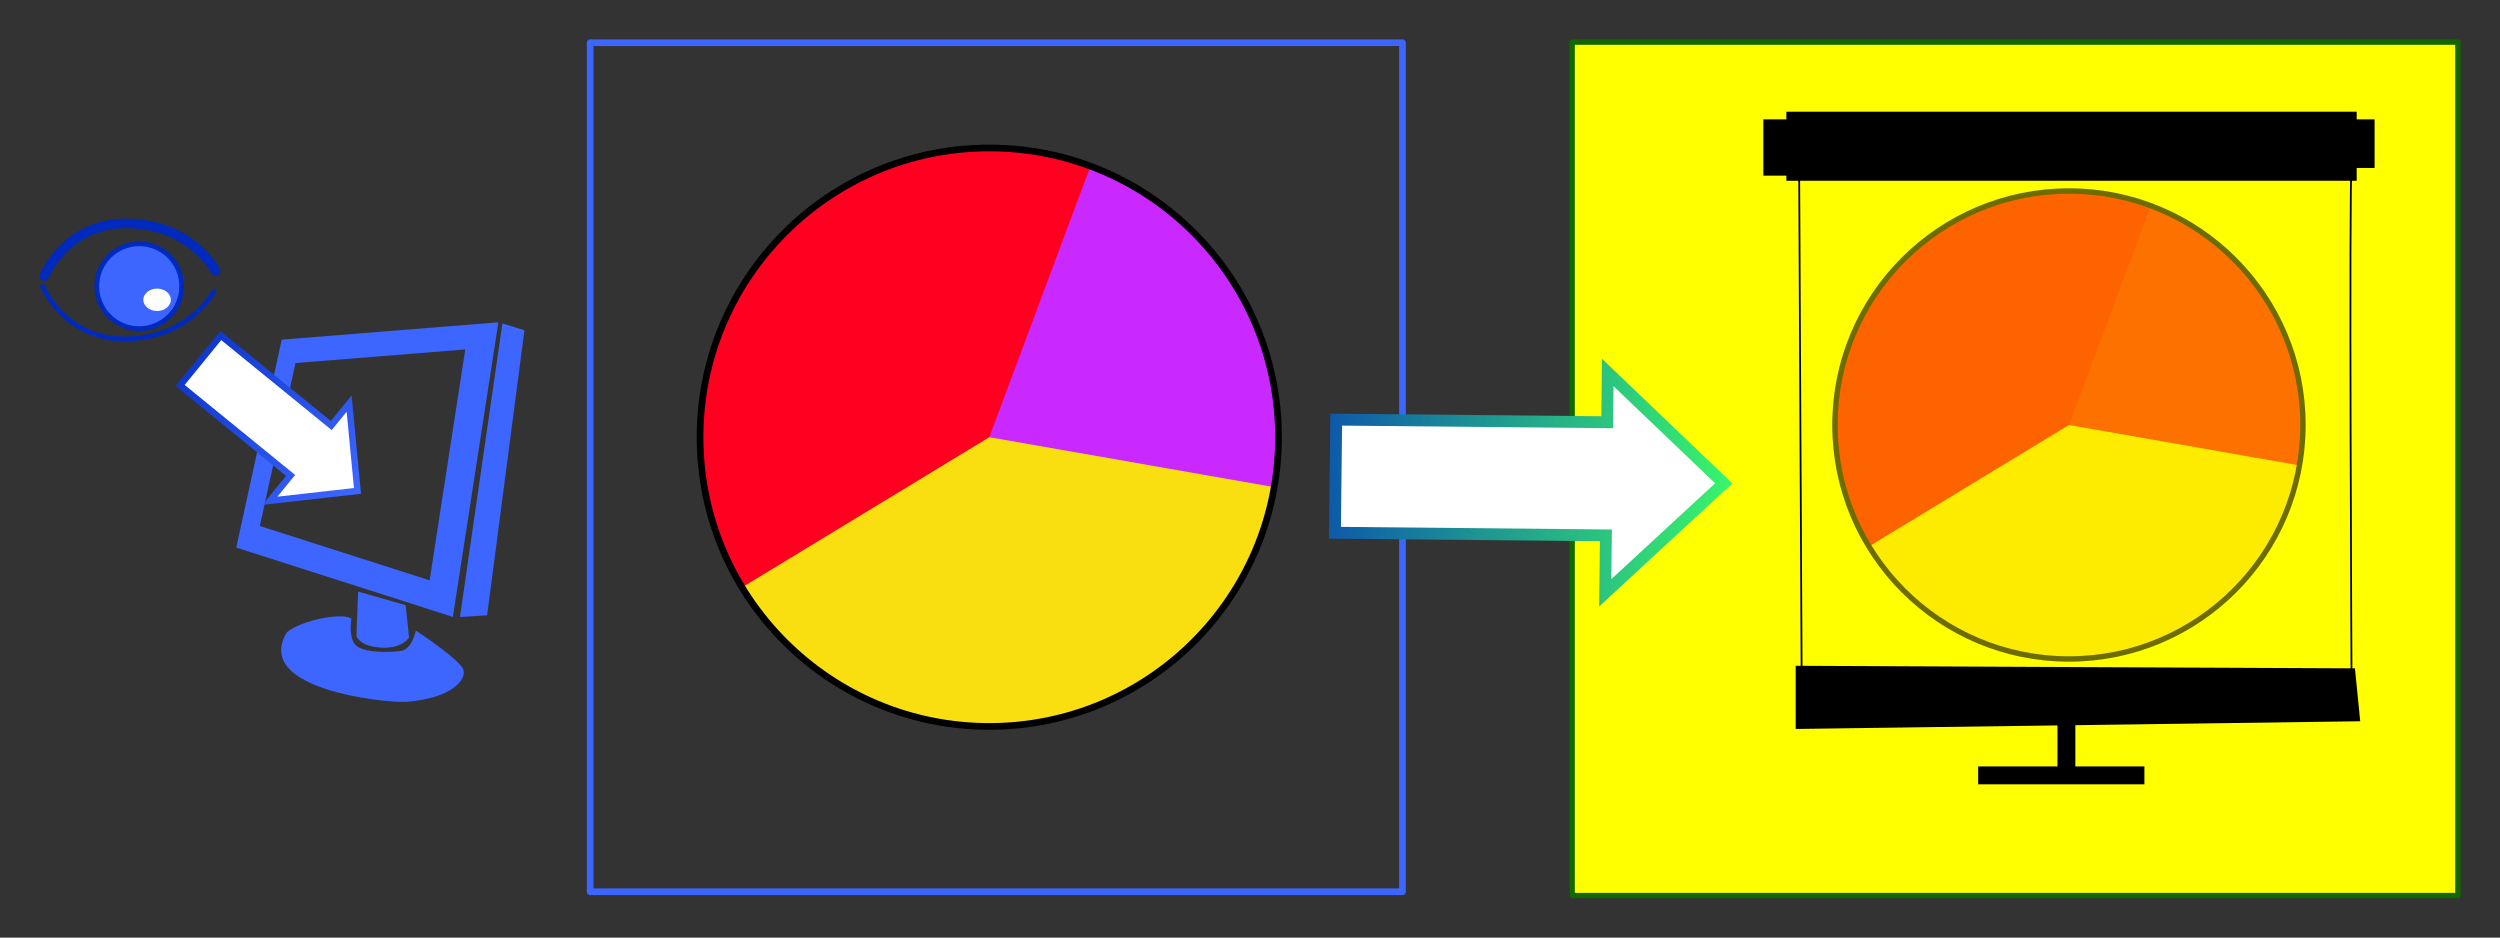 <?xml version="1.0" encoding="UTF-8" standalone="no"?>
<!-- Created with Inkscape (http://www.inkscape.org/) -->
<svg xmlns:dc="http://purl.org/dc/elements/1.1/" xmlns:cc="http://creativecommons.org/ns#" xmlns:rdf="http://www.w3.org/1999/02/22-rdf-syntax-ns#" xmlns:svg="http://www.w3.org/2000/svg" xmlns="http://www.w3.org/2000/svg" xmlns:xlink="http://www.w3.org/1999/xlink" xmlns:sodipodi="http://sodipodi.sourceforge.net/DTD/sodipodi-0.dtd" xmlns:inkscape="http://www.inkscape.org/namespaces/inkscape" width="317.12mm" height="118.938mm" viewBox="0 0 1123.655 421.434" id="svg4573" version="1.1" inkscape:version="0.91 r13725" sodipodi:docname="krita_metamerism_presentation.svg">
  <rect x="0" y="0" width="1123.655" height="421.434" fill="#333333" stroke="none"/>
  <defs id="defs4575">
    <linearGradient id="linearGradient5243" inkscape:collect="always">
      <stop id="stop5245" offset="0" style="stop-color:#0029be;stop-opacity:1"/>
      <stop id="stop5247" offset="1" style="stop-color:#3cff67;stop-opacity:1"/>
    </linearGradient>
    <linearGradient inkscape:collect="always" xlink:href="#linearGradient21822" id="linearGradient21917" gradientUnits="userSpaceOnUse" x1="284.359" y1="265.122" x2="356.745" y2="237.563" gradientTransform="matrix(0.868,1.387,-1.387,0.868,198.596,-238.766)"/>
    <linearGradient inkscape:collect="always" id="linearGradient21822">
      <stop style="stop-color:#0029be;stop-opacity:1" offset="0" id="stop21824"/>
      <stop style="stop-color:#3c66ff;stop-opacity:1" offset="1" id="stop21826"/>
    </linearGradient>
    <linearGradient inkscape:collect="always" xlink:href="#linearGradient5243" id="linearGradient5217" gradientUnits="userSpaceOnUse" gradientTransform="matrix(2.826,0.92,-0.995,2.612,90.673,-718.93)" x1="284.359" y1="265.122" x2="363.276" y2="239.08"/>
  </defs>
  <sodipodi:namedview id="base" pagecolor="#ffffff" bordercolor="#666666" borderopacity="1.0" inkscape:pageopacity="0.0" inkscape:pageshadow="2" inkscape:zoom="0.49497475" inkscape:cx="530.35283" inkscape:cy="157.66603" inkscape:document-units="px" inkscape:current-layer="layer1" showgrid="false" fit-margin-right="5" fit-margin-top="5" fit-margin-left="5" fit-margin-bottom="5" inkscape:window-width="1280" inkscape:window-height="965" inkscape:window-x="0" inkscape:window-y="0" inkscape:window-maximized="1"/>
  <g inkscape:label="Layer 1" inkscape:groupmode="layer" id="layer1" transform="translate(-89.64,-20.145)">
    <g transform="matrix(0.963,0,0,0.963,80.213,-208.282)" id="g22119">
      <path style="fill:none;fill-rule:evenodd;stroke:#0029be;stroke-width:4.436;stroke-linecap:round;stroke-linejoin:miter;stroke-miterlimit:4;stroke-dasharray:none;stroke-opacity:1" d="m 110.428,363.664 c 0,0 -11.089,-21.387 -40.397,-22.179 -29.308,-0.792 -39.605,24.555 -39.605,24.555" id="path4237" inkscape:connector-curvature="0"/>
      <circle style="fill:#3c66ff;fill-opacity:1;stroke:#0029be;stroke-width:2.218;stroke-linecap:round;stroke-linejoin:round;stroke-miterlimit:4;stroke-dasharray:none;stroke-dashoffset:0;stroke-opacity:1" id="path4239" cx="74.784" cy="370.793" r="19.802"/>
      <path inkscape:connector-curvature="0" id="path4241" d="m 109.636,373.18 c 0,0 -11.089,21.387 -40.397,22.179 -29.308,0.792 -39.605,-24.555 -39.605,-24.555" style="fill:none;fill-rule:evenodd;stroke:#0029be;stroke-width:2.218;stroke-linecap:round;stroke-linejoin:miter;stroke-miterlimit:4;stroke-dasharray:none;stroke-opacity:1"/>
      <ellipse style="fill:#ffffff;fill-opacity:1;stroke:#3c66ff;stroke-width:2.218;stroke-linecap:round;stroke-linejoin:round;stroke-miterlimit:4;stroke-dasharray:none;stroke-dashoffset:0;stroke-opacity:1" id="path4243" cx="83.101" cy="377.129" rx="7.525" ry="6.337"/>
      <g id="g4271" style="fill:#3c66ff;fill-opacity:1" transform="matrix(1.327,0,0,1.327,-24.543,-161.11)">
        <path id="path4245" transform="matrix(0.836,0,0,0.836,27.692,33.546)" d="m 207.498,454.514 -91.143,7.291 -19.141,87.496 91.143,29.166 19.141,-123.953 z m -13.926,11.42 -15,97.143 -71.43,-22.857 15,-68.57 71.43,-5.715 z" style="fill:#3c66ff;fill-opacity:1;fill-rule:evenodd;stroke:none;stroke-width:1px;stroke-linecap:butt;stroke-linejoin:miter;stroke-opacity:1" inkscape:connector-curvature="0"/>
        <path sodipodi:nodetypes="ccccc" inkscape:connector-curvature="0" id="path4251" d="m 202.57,413.925 -14.921,103.256 9.55,-0.597 13.131,-100.272 z" style="fill:#3c66ff;fill-opacity:1;fill-rule:evenodd;stroke:none;stroke-width:0.836px;stroke-linecap:butt;stroke-linejoin:miter;stroke-opacity:1"/>
        <path inkscape:connector-curvature="0" id="path4253" d="m 151.838,508.228 -0.597,15.518 c 0,0 0.597,3.581 8.356,4.178 7.759,0.597 10.147,-3.581 10.147,-3.581 l -1.194,-11.34 z" style="fill:#3c66ff;fill-opacity:1;fill-rule:evenodd;stroke:none;stroke-width:0.836px;stroke-linecap:butt;stroke-linejoin:miter;stroke-opacity:1"/>
        <path sodipodi:nodetypes="cccscssc" inkscape:connector-curvature="0" id="path4255" d="m 149.45,517.778 c -2.984,-2.387 -17.906,0.597 -22.68,4.775 -12.214,20.234 35.008,24.835 41.78,24.471 16.115,-1.194 21.487,-7.759 20.293,-11.34 -1.194,-3.581 -16.712,-13.728 -16.712,-13.728 0,0 -1.194,6.565 -5.372,7.162 -4.178,0.597 -12.534,0.597 -15.518,-1.791 -2.984,-2.387 -1.791,-9.55 -1.791,-9.55 z" style="fill:#3c66ff;fill-opacity:1;fill-rule:evenodd;stroke:none;stroke-width:0.836px;stroke-linecap:butt;stroke-linejoin:miter;stroke-opacity:1"/>
      </g>
      <path sodipodi:nodetypes="cccccccc" inkscape:connector-curvature="0" id="path21798" d="m 93.857,417.095 51.554,42 -9.638,11.83 40.864,-4.6 -3.907,-40.764 -8.348,10.246 -51.554,-42 z" style="fill:#ffffff;fill-opacity:1;fill-rule:evenodd;stroke:url(#linearGradient21917);stroke-width:3.026;stroke-linecap:butt;stroke-linejoin:miter;stroke-miterlimit:4;stroke-dasharray:none;stroke-opacity:1"/>
    </g>
    <rect style="fill:none;fill-opacity:1;stroke:#3c66ff;stroke-width:3;stroke-linecap:round;stroke-linejoin:round;stroke-miterlimit:4;stroke-dasharray:none;stroke-dashoffset:0;stroke-opacity:1" id="rect5155" width="365.12" height="381.572" x="354.88" y="39.361"/>
    <circle r="130" cy="216.648" cx="534.286" id="circle5159" style="fill:#ff0020;fill-opacity:1;stroke:none;stroke-width:3;stroke-linecap:round;stroke-linejoin:round;stroke-miterlimit:4;stroke-dasharray:none;stroke-dashoffset:0;stroke-opacity:1"/>
    <path style="fill:#c929ff;fill-opacity:1;stroke:none;stroke-width:3;stroke-linecap:round;stroke-linejoin:round;stroke-miterlimit:4;stroke-dasharray:none;stroke-dashoffset:0;stroke-opacity:1" id="circle5161" sodipodi:type="arc" sodipodi:cx="534.28571" sodipodi:cy="216.64792" sodipodi:rx="130" sodipodi:ry="130" sodipodi:start="5.0698386" sodipodi:end="0.19913563" d="M 579.771,94.865 A 130,130 0 0 1 661.717,242.365 L 534.286,216.648 Z"/>
    <path d="M 662.332,239.099 A 130,130 0 0 1 558.343,344.402 130,130 0 0 1 423.175,284.135 l 111.11,-67.487 z" sodipodi:end="2.5957611" sodipodi:start="0.17356934" sodipodi:ry="130" sodipodi:rx="130" sodipodi:cy="216.64792" sodipodi:cx="534.28571" sodipodi:type="arc" id="path5163" style="fill:#f9df0f;fill-opacity:1;stroke:none;stroke-width:3;stroke-linecap:round;stroke-linejoin:round;stroke-miterlimit:4;stroke-dasharray:none;stroke-dashoffset:0;stroke-opacity:1"/>
    <circle style="fill:none;fill-opacity:1;stroke:#000000;stroke-width:3;stroke-linecap:round;stroke-linejoin:round;stroke-miterlimit:4;stroke-dasharray:none;stroke-dashoffset:0;stroke-opacity:1" id="path5157" cx="534.286" cy="216.648" r="130"/>
    <rect y="39.068" x="796.258" height="383.587" width="398.113" id="rect5187" style="fill:#ffff00;fill-opacity:1;stroke:#116700;stroke-width:2.414;stroke-linecap:round;stroke-linejoin:round;stroke-miterlimit:4;stroke-dasharray:none;stroke-dashoffset:0;stroke-opacity:1"/>
    <circle style="fill:#fd6400;fill-opacity:1;stroke:none;stroke-width:3;stroke-linecap:round;stroke-linejoin:round;stroke-miterlimit:4;stroke-dasharray:none;stroke-dashoffset:0;stroke-opacity:1" id="circle5189" cx="1019.559" cy="211.164" r="105.173"/>
    <path d="m 1056.358,112.638 a 105.173,105.173 0 0 1 66.296,119.331 l -103.095,-20.806 z" sodipodi:end="0.19913563" sodipodi:start="5.0698386" sodipodi:ry="105.17319" sodipodi:rx="105.17319" sodipodi:cy="211.16357" sodipodi:cx="1019.5594" sodipodi:type="arc" id="path5193" style="fill:#fd7100;fill-opacity:1;stroke:none;stroke-width:3;stroke-linecap:round;stroke-linejoin:round;stroke-miterlimit:4;stroke-dasharray:none;stroke-dashoffset:0;stroke-opacity:1"/>
    <path style="fill:#fdeb00;fill-opacity:1;stroke:none;stroke-width:3;stroke-linecap:round;stroke-linejoin:round;stroke-miterlimit:4;stroke-dasharray:none;stroke-dashoffset:0;stroke-opacity:1" id="path5195" sodipodi:type="arc" sodipodi:cx="1019.5594" sodipodi:cy="211.16357" sodipodi:rx="105.17319" sodipodi:ry="105.17319" sodipodi:start="0.17356934" sodipodi:end="2.5957611" d="m 1123.152,229.327 a 105.173,105.173 0 0 1 -84.13,85.193 105.173,105.173 0 0 1 -109.354,-48.758 l 89.891,-54.598 z"/>
    <circle r="105.173" cy="211.164" cx="1019.559" id="circle5191" style="fill:none;fill-opacity:1;stroke:#6c6c00;stroke-width:2.427;stroke-linecap:round;stroke-linejoin:round;stroke-miterlimit:4;stroke-dasharray:none;stroke-dashoffset:0;stroke-opacity:1"/>
    <path style="fill:none;fill-rule:evenodd;stroke:#000000;stroke-width:0.805px;stroke-linecap:butt;stroke-linejoin:miter;stroke-opacity:1" d="m 1146.58,94.489 c -1.15,6.897 0,234.499 0,234.499 l -247.144,1.15 -1.15,-235.649 z" id="path5201" inkscape:connector-curvature="0"/>
    <path style="fill:#000000;fill-opacity:1;fill-rule:evenodd;stroke:#000000;stroke-width:0.805px;stroke-linecap:butt;stroke-linejoin:miter;stroke-opacity:1" d="m 1147.729,320.941 -250.592,-1.15 0,27.588 252.891,-3.449 z" id="path5203" inkscape:connector-curvature="0"/>
    <rect style="fill:#000000;fill-opacity:1;stroke:none;stroke-width:3;stroke-linecap:round;stroke-linejoin:round;stroke-miterlimit:4;stroke-dasharray:none;stroke-dashoffset:0;stroke-opacity:1" id="rect5205" width="256.34" height="31.037" x="892.539" y="70.349"/>
    <rect style="fill:#000000;fill-opacity:1;stroke:none;stroke-width:3;stroke-linecap:round;stroke-linejoin:round;stroke-miterlimit:4;stroke-dasharray:none;stroke-dashoffset:0;stroke-opacity:1" id="rect5207" width="14.944" height="21.841" x="1141.982" y="73.798"/>
    <rect style="fill:#000000;fill-opacity:1;stroke:none;stroke-width:3;stroke-linecap:round;stroke-linejoin:round;stroke-miterlimit:4;stroke-dasharray:none;stroke-dashoffset:0;stroke-opacity:1" id="rect5209" width="17.243" height="25.289" x="882.194" y="73.798"/>
    <rect style="fill:#000000;fill-opacity:1;stroke:none;stroke-width:3;stroke-linecap:round;stroke-linejoin:round;stroke-miterlimit:4;stroke-dasharray:none;stroke-dashoffset:0;stroke-opacity:1" id="rect5211" width="8.047" height="27.588" x="1014.387" y="341.632"/>
    <rect style="fill:#000000;fill-opacity:1;stroke:none;stroke-width:3;stroke-linecap:round;stroke-linejoin:round;stroke-miterlimit:4;stroke-dasharray:none;stroke-dashoffset:0;stroke-opacity:1" id="rect5213" width="74.718" height="8.047" x="978.752" y="364.623" ry="0" rx="13.794"/>
    <path style="fill:#ffffff;fill-opacity:1;fill-rule:evenodd;stroke:url(#linearGradient5217);stroke-width:5.328;stroke-linecap:butt;stroke-linejoin:miter;stroke-miterlimit:4;stroke-dasharray:none;stroke-opacity:1" d="m 689.643,259.594 121.787,1.176 -0.292,25.828 53.265,-49.214 -52.146,-49.825 -0.253,22.37 -121.787,-1.176 z" id="path5215" inkscape:connector-curvature="0" sodipodi:nodetypes="cccccccc"/>
  </g>
</svg>